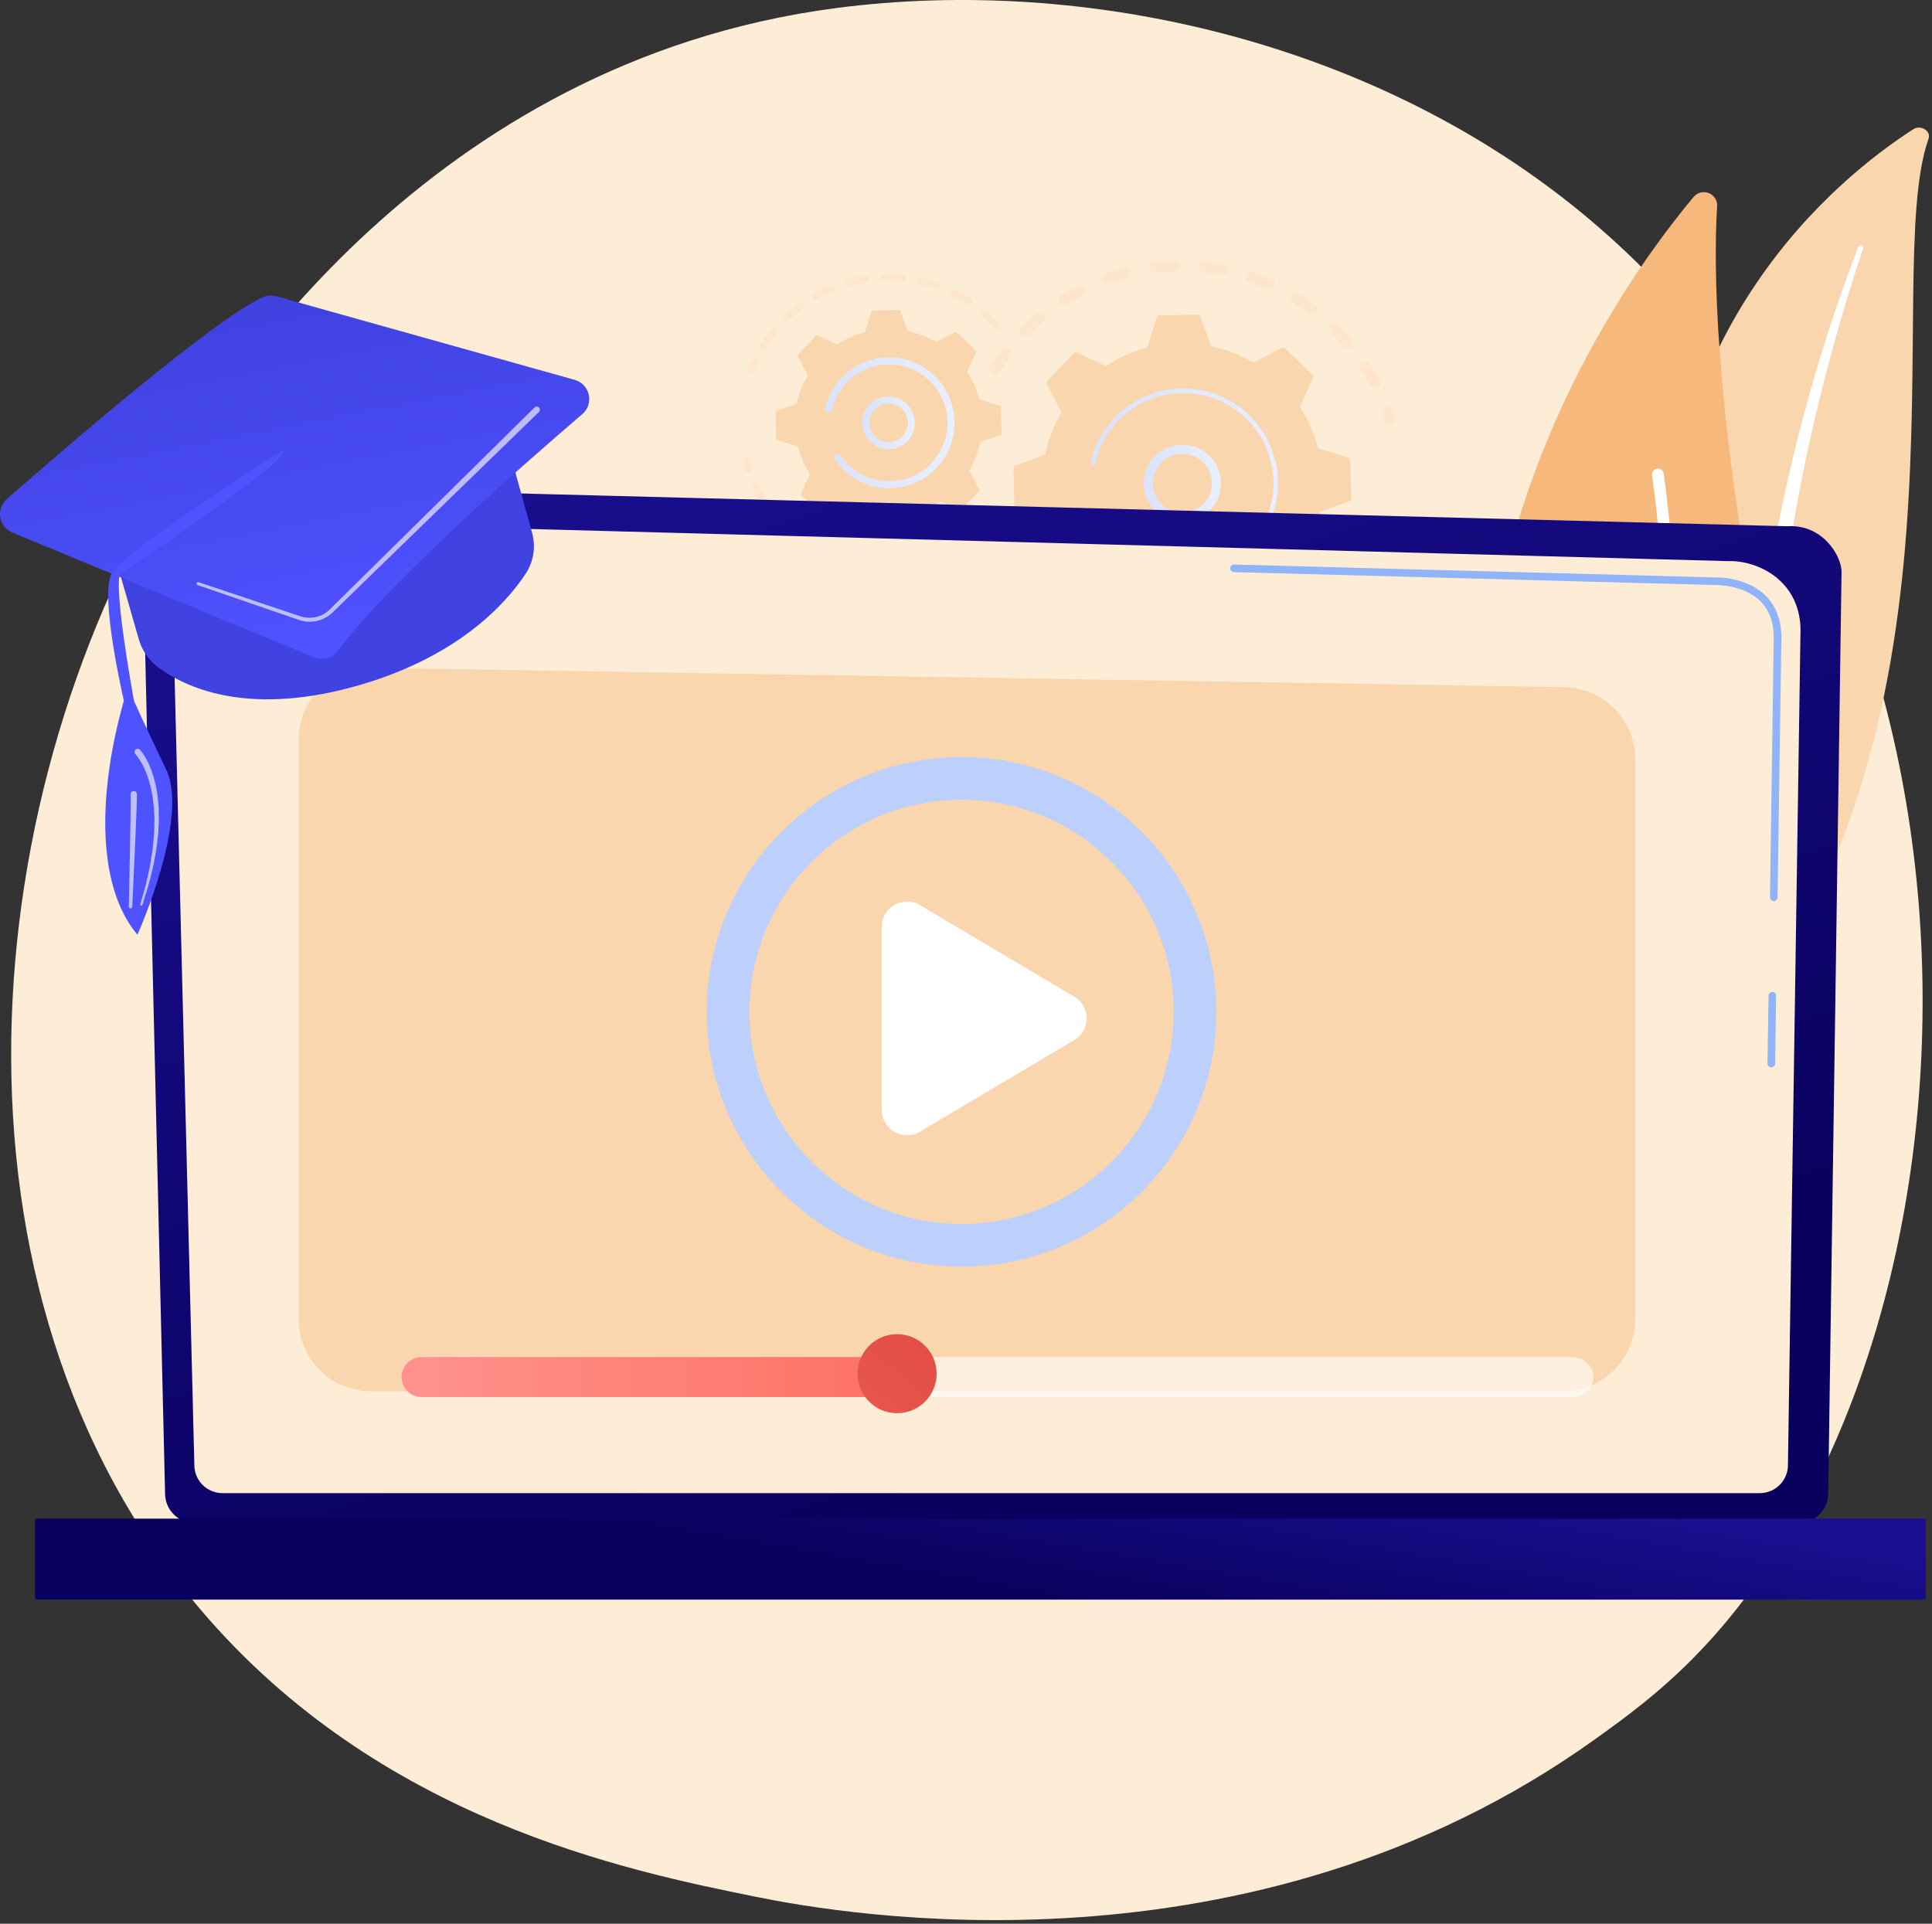 <svg width="483" height="481" viewBox="0 0 483 481" fill="none" xmlns="http://www.w3.org/2000/svg">
<rect x="0" y="0" width="483" height="481" fill="#333333" stroke="none"/>
<path d="M425.262 412.565C415.449 422.895 406.165 429.557 398.829 434.821C312.602 496.69 210.572 478.655 188.888 474.251C156.867 467.747 94.971 455.176 50.222 402.552C-17.48 322.935 -6.938 197.502 45.576 114.702C55.182 99.557 105.922 15.495 209.051 2.014C271.463 -6.144 344.216 10.311 396.902 54.451C507.494 147.105 499.621 334.282 425.262 412.565Z" fill="#FDEDD7"/>
<g opacity="0.3">
<path d="M247.924 93.404C247.363 92.968 247.211 92.17 247.595 91.553C248.434 90.205 249.344 88.874 250.3 87.596C250.765 86.974 251.646 86.847 252.268 87.312C252.275 87.318 252.282 87.323 252.289 87.329C252.892 87.798 253.011 88.665 252.551 89.279C251.643 90.494 250.779 91.758 249.982 93.039C249.572 93.698 248.705 93.9 248.046 93.489C248.003 93.463 247.963 93.435 247.924 93.404ZM255.514 83.796C255.471 83.762 255.429 83.725 255.389 83.686C254.836 83.14 254.831 82.25 255.376 81.698C256.496 80.563 257.676 79.465 258.882 78.434C259.473 77.93 260.356 77.999 260.864 78.59C261.368 79.18 261.298 80.068 260.708 80.572C259.562 81.551 258.441 82.594 257.376 83.673C256.871 84.185 256.069 84.227 255.514 83.796ZM265.031 76.097C264.908 76.001 264.798 75.883 264.709 75.743C264.293 75.088 264.485 74.22 265.139 73.802C266.481 72.947 267.877 72.14 269.288 71.402C269.976 71.043 270.825 71.31 271.184 71.997C271.544 72.685 271.277 73.534 270.589 73.894C269.25 74.594 267.924 75.361 266.65 76.173C266.135 76.501 265.487 76.452 265.031 76.097ZM276.033 70.719C275.829 70.56 275.666 70.343 275.573 70.082C275.313 69.35 275.695 68.546 276.426 68.286C277.926 67.752 279.468 67.277 281.007 66.873C281.757 66.677 282.526 67.126 282.723 67.877C282.92 68.627 282.471 69.396 281.72 69.593C280.258 69.976 278.794 70.427 277.369 70.935C276.899 71.102 276.399 71.004 276.033 70.719ZM287.958 67.929C287.672 67.707 287.471 67.374 287.425 66.986C287.334 66.215 287.884 65.515 288.655 65.424C290.232 65.237 291.84 65.115 293.433 65.061C294.209 65.035 294.859 65.642 294.885 66.418C294.911 67.194 294.303 67.844 293.527 67.871C292.013 67.921 290.485 68.037 288.987 68.215C288.604 68.261 288.239 68.148 287.958 67.929ZM300.202 67.847C299.831 67.558 299.613 67.091 299.666 66.59C299.747 65.818 300.439 65.258 301.211 65.339C302.793 65.505 304.388 65.742 305.951 66.042C306.713 66.189 307.212 66.925 307.065 67.688C306.919 68.45 306.182 68.949 305.42 68.803C303.935 68.518 302.42 68.293 300.917 68.135C300.646 68.106 300.402 68.002 300.202 67.847ZM342.908 96.831C342.754 96.712 342.623 96.558 342.527 96.375C341.826 95.038 341.056 93.713 340.24 92.438C339.822 91.784 340.013 90.915 340.666 90.497C341.32 90.078 342.189 90.269 342.608 90.923C343.467 92.266 344.278 93.66 345.017 95.069C345.377 95.756 345.112 96.606 344.425 96.966C343.921 97.231 343.329 97.159 342.908 96.831ZM312.152 70.478C311.692 70.12 311.486 69.497 311.685 68.915C311.936 68.18 312.735 67.788 313.469 68.038C314.975 68.552 316.477 69.139 317.933 69.78C318.641 70.096 318.966 70.922 318.652 71.633C318.34 72.343 317.51 72.665 316.799 72.353C315.417 71.743 313.991 71.187 312.561 70.698C312.409 70.647 312.272 70.572 312.152 70.478ZM336.034 86.699C335.96 86.642 335.891 86.577 335.829 86.504C334.845 85.357 333.799 84.237 332.719 83.176C332.166 82.631 332.158 81.741 332.703 81.188C333.247 80.635 334.139 80.624 334.69 81.171C335.826 82.288 336.927 83.466 337.962 84.673C338.468 85.263 338.4 86.15 337.811 86.655C337.295 87.098 336.55 87.1 336.034 86.699ZM323.214 75.713C322.655 75.278 322.502 74.481 322.884 73.865C323.293 73.204 324.159 73.001 324.819 73.41C326.17 74.247 327.503 75.154 328.781 76.106C328.789 76.112 328.797 76.118 328.805 76.124C329.406 76.592 329.526 77.458 329.068 78.073C328.604 78.695 327.724 78.824 327.102 78.36C325.888 77.456 324.622 76.595 323.338 75.799C323.295 75.772 323.254 75.743 323.214 75.713Z" fill="#FAD6AE"/>
<path d="M346.681 105.951C346.463 105.781 346.292 105.545 346.204 105.261C345.988 104.569 345.754 103.87 345.51 103.183C345.249 102.452 345.63 101.647 346.361 101.387C347.092 101.126 347.898 101.507 348.157 102.239C348.415 102.961 348.661 103.696 348.887 104.424C349.118 105.165 348.705 105.954 347.964 106.184C347.507 106.327 347.032 106.224 346.681 105.951Z" fill="#FAD6AE"/>
</g>
<g opacity="0.3">
<path d="M342.438 148.591C341.902 148.174 341.733 147.419 342.07 146.806C342.419 146.171 342.761 145.518 343.085 144.865C343.43 144.169 344.274 143.886 344.969 144.231C345.667 144.578 345.948 145.42 345.603 146.115C345.261 146.802 344.902 147.49 344.535 148.159C344.161 148.839 343.306 149.088 342.626 148.714C342.559 148.678 342.496 148.636 342.438 148.591Z" fill="#FAD6AE"/>
<path d="M260.868 165.513C260.357 165.116 259.851 164.709 259.351 164.292C258.755 163.794 258.674 162.908 259.171 162.312C259.668 161.716 260.559 161.635 261.151 162.132C262.306 163.095 263.498 164.009 264.708 164.858C265.343 165.306 265.497 166.181 265.051 166.816C264.605 167.452 263.728 167.605 263.093 167.159C262.344 166.634 261.596 166.08 260.868 165.513ZM253.989 159.162C253.927 159.114 253.868 159.059 253.813 158.999C252.755 157.842 251.734 156.626 250.78 155.387C250.306 154.772 250.42 153.89 251.035 153.416C251.65 152.942 252.535 153.056 253.006 153.672C253.913 154.849 254.883 156.003 255.888 157.104C256.412 157.677 256.371 158.566 255.799 159.089C255.285 159.558 254.519 159.575 253.989 159.162ZM269.426 170.979C268.903 170.572 268.727 169.838 269.041 169.227C269.396 168.537 270.243 168.265 270.934 168.62C272.254 169.3 273.622 169.932 274.999 170.498C275.717 170.795 276.06 171.615 275.764 172.333C275.468 173.051 274.647 173.393 273.929 173.098C272.479 172.501 271.038 171.835 269.648 171.12C269.568 171.079 269.494 171.032 269.426 170.979ZM246.888 149.423C246.747 149.313 246.625 149.175 246.531 149.011C245.754 147.65 245.026 146.24 244.367 144.819C244.041 144.115 244.347 143.28 245.051 142.953C245.755 142.626 246.59 142.932 246.917 143.637C247.543 144.986 248.234 146.325 248.972 147.617C249.357 148.291 249.123 149.15 248.449 149.534C247.939 149.825 247.324 149.762 246.888 149.423ZM280.679 175.267C280.25 174.933 280.036 174.365 280.181 173.805C280.376 173.054 281.143 172.602 281.894 172.796C283.331 173.168 284.804 173.484 286.273 173.735C287.038 173.865 287.553 174.591 287.422 175.357C287.291 176.122 286.565 176.636 285.8 176.505C284.254 176.242 282.703 175.909 281.19 175.518C280.998 175.468 280.826 175.381 280.679 175.267ZM292.601 176.983C292.258 176.716 292.043 176.294 292.058 175.827C292.084 175.051 292.733 174.442 293.509 174.468C294.997 174.517 296.505 174.503 297.989 174.428C298.764 174.388 299.425 174.985 299.464 175.761C299.503 176.536 298.907 177.196 298.131 177.236C296.569 177.315 294.983 177.329 293.417 177.277C293.109 177.267 292.827 177.159 292.601 176.983ZM304.613 176.058C304.352 175.855 304.162 175.56 304.095 175.21C303.951 174.448 304.453 173.712 305.216 173.568C306.68 173.292 308.148 172.951 309.58 172.554C310.328 172.347 311.102 172.785 311.31 173.534C311.517 174.282 311.079 175.056 310.33 175.263C308.823 175.68 307.278 176.04 305.737 176.331C305.325 176.408 304.92 176.297 304.613 176.058ZM316.137 172.537C315.956 172.396 315.807 172.209 315.71 171.984C315.403 171.271 315.732 170.445 316.444 170.137C317.812 169.548 319.17 168.893 320.48 168.192C321.164 167.826 322.017 168.084 322.382 168.767C322.749 169.452 322.491 170.303 321.807 170.67C320.427 171.409 318.997 172.098 317.557 172.719C317.069 172.929 316.528 172.841 316.137 172.537ZM326.61 166.569C326.509 166.49 326.416 166.395 326.337 166.286C325.88 165.658 326.019 164.779 326.646 164.322C327.847 163.448 329.026 162.511 330.152 161.536C330.739 161.028 331.628 161.094 332.134 161.679C332.643 162.266 332.578 163.153 331.992 163.662C330.807 164.688 329.565 165.674 328.301 166.594C327.782 166.972 327.092 166.943 326.61 166.569ZM335.511 158.451C335.488 158.433 335.466 158.414 335.444 158.395C334.861 157.882 334.805 156.994 335.318 156.412C336.042 155.59 336.75 154.735 337.421 153.872C337.664 153.56 337.903 153.245 338.138 152.929C338.602 152.306 339.482 152.176 340.105 152.64C340.745 153.097 340.857 153.983 340.394 154.606C340.147 154.939 339.896 155.269 339.64 155.598C338.934 156.506 338.189 157.405 337.427 158.27C336.934 158.83 336.093 158.904 335.511 158.451Z" fill="#FAD6AE"/>
<path d="M242.098 138.329C241.878 138.157 241.706 137.918 241.618 137.631C241.395 136.904 241.184 136.158 240.989 135.414C240.793 134.663 241.243 133.895 241.994 133.698C242.745 133.502 243.513 133.951 243.709 134.702C243.894 135.409 244.095 136.118 244.306 136.809C244.533 137.55 244.116 138.337 243.374 138.564C242.919 138.703 242.447 138.6 242.098 138.329Z" fill="#FAD6AE"/>
</g>
<path d="M253.604 126.626C253.611 126.906 253.794 127.151 254.061 127.236L261.679 129.666C262.615 133.281 264.134 136.772 266.235 139.989L262.904 147.252C262.787 147.507 262.844 147.807 263.047 148.001L269.984 154.623C270.187 154.816 270.49 154.86 270.739 154.731L277.839 151.066C281.151 153.015 284.709 154.37 288.363 155.136L291.145 162.632C291.243 162.895 291.496 163.067 291.776 163.06L301.364 162.837C301.644 162.831 301.889 162.647 301.974 162.38L304.404 154.763C308.019 153.827 311.51 152.308 314.727 150.207L321.99 153.538C322.245 153.655 322.546 153.597 322.739 153.394L329.361 146.457C329.554 146.254 329.598 145.951 329.469 145.702L325.803 138.602C327.753 135.291 329.108 131.732 329.874 128.078L337.37 125.296C337.633 125.199 337.805 124.945 337.798 124.665L337.575 115.078C337.569 114.797 337.385 114.552 337.118 114.467L329.501 112.037C328.565 108.423 327.046 104.931 324.945 101.714L328.276 94.451C328.393 94.197 328.335 93.896 328.132 93.702L321.195 87.08C320.992 86.887 320.689 86.843 320.44 86.972L313.34 90.638C310.029 88.688 306.47 87.333 302.816 86.567L300.034 79.071C299.937 78.808 299.683 78.636 299.403 78.643L289.816 78.866C289.535 78.873 289.29 79.056 289.205 79.323L286.775 86.94C283.161 87.876 279.669 89.395 276.452 91.496L269.189 88.165C268.935 88.048 268.634 88.106 268.44 88.309L261.819 95.246C261.625 95.449 261.581 95.752 261.71 96.001L265.376 103.101C263.427 106.412 262.072 109.971 261.305 113.625L253.809 116.407C253.546 116.504 253.375 116.757 253.381 117.038L253.604 126.626Z" fill="#FAD6AE"/>
<path d="M289.667 128.456C285.958 125.571 284.82 120.314 287.201 116.105C289.819 111.478 295.711 109.844 300.338 112.461C302.58 113.728 304.193 115.793 304.881 118.274C305.569 120.755 305.25 123.356 303.982 125.597C301.364 130.224 295.471 131.858 290.845 129.241C290.428 129.005 290.034 128.742 289.667 128.456ZM300.143 115.026C299.857 114.803 299.553 114.6 299.231 114.418C295.684 112.411 291.165 113.665 289.159 117.211C287.152 120.759 288.403 125.278 291.952 127.284C295.499 129.291 300.018 128.037 302.025 124.49C302.997 122.772 303.242 120.778 302.714 118.875C302.285 117.329 301.387 115.994 300.143 115.026Z" fill="url(#paint0_linear_12694_10306)"/>
<path d="M281.271 139.567C280.634 139.072 280.018 138.541 279.426 137.977C279.24 137.799 279.057 137.618 278.876 137.434C277.986 136.529 277.17 135.553 276.439 134.524C276.429 134.51 276.419 134.496 276.409 134.482C276.381 134.442 276.353 134.402 276.326 134.362C276.271 134.284 276.217 134.205 276.164 134.127C276.024 133.92 276.039 133.653 276.185 133.466C276.22 133.421 276.263 133.38 276.314 133.346C276.57 133.171 276.919 133.239 277.094 133.495C277.991 134.817 279.037 136.051 280.203 137.163C285.99 142.688 293.972 144.524 301.219 142.741C305.25 141.75 309.053 139.639 312.126 136.42C312.665 135.855 313.171 135.268 313.644 134.66C316.824 130.571 318.488 125.554 318.365 120.305C318.225 114.275 315.745 108.661 311.383 104.497C302.372 95.898 288.055 96.235 279.46 105.24C278.93 105.796 278.43 106.376 277.962 106.978C275.933 109.586 274.497 112.61 273.769 115.837C273.75 115.92 273.714 115.995 273.664 116.058C273.535 116.224 273.316 116.311 273.097 116.261C272.794 116.192 272.603 115.892 272.672 115.589C273.437 112.201 274.944 109.027 277.074 106.288C277.565 105.656 278.09 105.047 278.646 104.464C287.671 95.009 302.707 94.662 312.159 103.684C316.739 108.055 319.342 113.949 319.49 120.278C319.618 125.789 317.872 131.056 314.533 135.349C314.037 135.987 313.505 136.604 312.94 137.196C308.568 141.776 302.674 144.38 296.345 144.527C290.833 144.656 285.565 142.908 281.271 139.567Z" fill="url(#paint1_linear_12694_10306)"/>
<g opacity="0.3">
<path d="M187.323 93.189C187.027 92.959 186.904 92.553 187.049 92.186C187.319 91.5 187.614 90.813 187.926 90.144C188.128 89.71 188.644 89.522 189.079 89.724C189.515 89.924 189.702 90.442 189.5 90.877C189.203 91.514 188.922 92.169 188.664 92.823C188.489 93.269 187.984 93.487 187.538 93.312C187.459 93.281 187.387 93.239 187.323 93.189Z" fill="#FAD6AE"/>
<path d="M190.332 87.228C189.985 86.958 189.892 86.463 190.131 86.083C190.804 85.007 191.541 83.954 192.319 82.953C192.483 82.742 192.65 82.532 192.82 82.324C193.122 81.952 193.678 81.925 194.041 82.197C194.413 82.499 194.47 83.046 194.168 83.418C194.006 83.618 193.846 83.818 193.69 84.019C192.947 84.974 192.244 85.978 191.602 87.004C191.347 87.41 190.812 87.533 190.405 87.279C190.38 87.263 190.356 87.246 190.332 87.228ZM196.017 80.232C195.984 80.207 195.953 80.179 195.924 80.149C195.591 79.803 195.601 79.254 195.946 78.921C197.054 77.853 198.238 76.845 199.464 75.925C199.848 75.637 200.393 75.718 200.68 76.099C200.967 76.483 200.89 77.026 200.507 77.314C199.336 78.192 198.207 79.154 197.151 80.172C196.836 80.475 196.352 80.493 196.017 80.232ZM203.227 74.824C203.14 74.756 203.065 74.671 203.007 74.57C202.769 74.153 202.914 73.623 203.33 73.385C204.664 72.623 206.06 71.936 207.479 71.344C207.922 71.16 208.429 71.368 208.615 71.812C208.799 72.254 208.59 72.763 208.148 72.947C206.794 73.511 205.463 74.166 204.192 74.893C203.877 75.072 203.497 75.033 203.227 74.824ZM211.547 71.354C211.405 71.243 211.297 71.088 211.244 70.902C211.116 70.44 211.386 69.961 211.848 69.833C213.331 69.42 214.851 69.096 216.369 68.87C216.843 68.799 217.284 69.128 217.355 69.601C217.426 70.075 217.099 70.516 216.625 70.587C215.178 70.803 213.727 71.112 212.314 71.505C212.038 71.582 211.757 71.517 211.547 71.354ZM220.462 70.021C220.264 69.867 220.134 69.628 220.127 69.357C220.115 68.878 220.493 68.48 220.973 68.467C222.509 68.428 224.062 68.483 225.589 68.631C226.067 68.677 226.416 69.102 226.37 69.579C226.323 70.056 225.899 70.406 225.422 70.359C223.965 70.218 222.483 70.165 221.017 70.203C220.808 70.209 220.615 70.14 220.462 70.021ZM229.429 70.892C229.173 70.692 229.039 70.355 229.115 70.017C229.22 69.549 229.684 69.255 230.151 69.359C231.651 69.694 233.144 70.126 234.588 70.644C235.04 70.808 235.274 71.303 235.112 71.754C234.951 72.205 234.453 72.44 234.002 72.279C232.625 71.785 231.202 71.373 229.773 71.054C229.643 71.025 229.527 70.968 229.429 70.892ZM237.909 73.928C237.588 73.678 237.478 73.228 237.668 72.852C237.884 72.424 238.406 72.253 238.834 72.469C240.202 73.16 241.543 73.945 242.822 74.804C243.217 75.079 243.326 75.612 243.058 76.009C242.791 76.407 242.252 76.513 241.854 76.246C240.634 75.426 239.355 74.677 238.051 74.018C238 73.992 237.953 73.962 237.909 73.928ZM248.615 82.117C248.575 82.087 248.537 82.052 248.503 82.013C247.655 81.073 246.741 80.163 245.786 79.308C245.642 79.178 245.499 79.052 245.355 78.928C244.992 78.614 244.952 78.066 245.266 77.703C245.58 77.339 246.139 77.291 246.49 77.614C246.644 77.747 246.796 77.88 246.947 78.017C247.945 78.91 248.903 79.864 249.792 80.85C250.113 81.206 250.085 81.755 249.728 82.076C249.411 82.362 248.941 82.371 248.615 82.117Z" fill="#FAD6AE"/>
</g>
<g opacity="0.3">
<path d="M199.317 135.851C198.943 135.56 198.872 135.02 199.159 134.641C199.448 134.259 199.993 134.184 200.375 134.473C201.525 135.345 202.739 136.154 203.982 136.877C204.391 137.12 204.537 137.649 204.296 138.064C204.054 138.479 203.523 138.618 203.108 138.378C201.805 137.618 200.533 136.771 199.327 135.858C199.324 135.856 199.32 135.853 199.317 135.851ZM195.944 132.961C195.92 132.942 195.896 132.922 195.873 132.899C194.786 131.849 193.752 130.723 192.799 129.551C192.497 129.178 192.553 128.632 192.925 128.33C193.297 128.026 193.845 128.086 194.147 128.455C195.056 129.574 196.043 130.649 197.08 131.651C197.425 131.984 197.434 132.533 197.101 132.878C196.789 133.201 196.29 133.23 195.944 132.961ZM206.979 140.308C206.675 140.071 206.556 139.652 206.715 139.281C206.903 138.841 207.413 138.636 207.854 138.825C209.182 139.392 210.555 139.883 211.937 140.285C212.398 140.421 212.662 140.9 212.528 141.361C212.394 141.821 211.912 142.086 211.451 141.952C210.003 141.531 208.563 141.016 207.172 140.421C207.101 140.391 207.037 140.352 206.979 140.308ZM190.355 126.075C190.277 126.015 190.208 125.94 190.152 125.851C189.349 124.57 188.617 123.226 187.977 121.857C187.773 121.423 187.961 120.906 188.395 120.702C188.828 120.5 189.345 120.688 189.549 121.121C190.16 122.427 190.858 123.707 191.623 124.929C191.878 125.336 191.755 125.872 191.349 126.126C191.031 126.325 190.634 126.293 190.355 126.075ZM215.491 142.78C215.248 142.591 215.113 142.279 215.166 141.955C215.243 141.481 215.689 141.16 216.163 141.237C217.584 141.469 219.035 141.616 220.475 141.673C220.955 141.692 221.328 142.096 221.308 142.575C221.289 143.055 220.885 143.428 220.406 143.408C218.896 143.347 217.374 143.194 215.884 142.951C215.735 142.927 215.601 142.866 215.491 142.78ZM224.347 143.138C224.161 142.994 224.035 142.775 224.014 142.523C223.976 142.045 224.332 141.626 224.81 141.588C226.249 141.471 227.694 141.267 229.104 140.98C229.574 140.884 230.032 141.188 230.128 141.657C230.224 142.127 229.92 142.585 229.451 142.68C227.973 142.981 226.458 143.196 224.95 143.318C224.725 143.336 224.512 143.267 224.347 143.138ZM233.035 141.365C232.905 141.263 232.801 141.124 232.745 140.955C232.593 140.5 232.839 140.008 233.294 139.856C234.663 139.4 236.017 138.854 237.316 138.236C237.748 138.031 238.267 138.214 238.473 138.647C238.679 139.08 238.495 139.598 238.062 139.804C236.699 140.452 235.28 141.024 233.843 141.504C233.557 141.599 233.257 141.537 233.035 141.365Z" fill="#FAD6AE"/>
<path d="M186.582 118.006C186.45 117.904 186.346 117.762 186.29 117.59C186.06 116.884 185.85 116.167 185.665 115.461C185.544 114.997 185.822 114.522 186.285 114.401C186.749 114.281 187.223 114.558 187.345 115.021C187.521 115.695 187.722 116.379 187.941 117.053C188.09 117.509 187.84 117.999 187.384 118.147C187.1 118.239 186.802 118.177 186.582 118.006Z" fill="#FAD6AE"/>
</g>
<path d="M194.037 109.598C194.041 109.786 194.164 109.95 194.342 110.007L199.439 111.633C200.065 114.051 201.082 116.388 202.488 118.54L200.259 123.4C200.181 123.571 200.219 123.772 200.355 123.901L204.997 128.332C205.133 128.462 205.336 128.491 205.502 128.405L210.253 125.952C212.469 127.256 214.85 128.163 217.295 128.676L219.157 133.692C219.222 133.868 219.392 133.983 219.579 133.979L225.995 133.829C226.183 133.825 226.347 133.702 226.404 133.523L228.029 128.426C230.448 127.8 232.785 126.784 234.937 125.378L239.797 127.607C239.967 127.685 240.169 127.646 240.298 127.511L244.729 122.868C244.859 122.733 244.888 122.53 244.802 122.363L242.349 117.612C243.653 115.396 244.56 113.015 245.073 110.57L250.089 108.709C250.264 108.644 250.38 108.474 250.375 108.286L250.226 101.871C250.222 101.683 250.099 101.519 249.92 101.462L244.823 99.836C244.197 97.417 243.18 95.081 241.774 92.928L244.003 88.068C244.081 87.898 244.043 87.697 243.907 87.567L239.265 83.136C239.129 83.007 238.926 82.978 238.76 83.064L234.009 85.517C231.793 84.212 229.412 83.306 226.967 82.793L225.105 77.777C225.04 77.601 224.871 77.486 224.683 77.49L218.267 77.64C218.08 77.644 217.916 77.767 217.859 77.946L216.233 83.043C213.814 83.669 211.478 84.685 209.325 86.092L204.465 83.862C204.295 83.784 204.093 83.823 203.964 83.959L199.533 88.601C199.404 88.737 199.374 88.939 199.46 89.106L201.913 93.857C200.609 96.073 199.702 98.454 199.189 100.899L194.173 102.76C193.998 102.826 193.883 102.995 193.887 103.183L194.037 109.598Z" fill="#FAD6AE"/>
<path d="M218.088 110.91C216.983 110.05 216.185 108.864 215.804 107.49C215.335 105.8 215.553 104.028 216.417 102.502C218.199 99.351 222.213 98.237 225.365 100.019C228.517 101.81 229.63 105.817 227.847 108.968C226.983 110.495 225.577 111.594 223.887 112.063C222.197 112.532 220.425 112.315 218.898 111.45C218.613 111.288 218.342 111.108 218.088 110.91ZM225.1 101.924C224.916 101.781 224.719 101.649 224.51 101.531C222.192 100.22 219.239 101.039 217.928 103.357C217.293 104.48 217.132 105.783 217.477 107.026C217.822 108.27 218.631 109.303 219.754 109.939C220.876 110.575 222.18 110.735 223.423 110.39C224.666 110.045 225.701 109.237 226.336 108.113C227.529 106.005 226.959 103.37 225.1 101.924Z" fill="url(#paint2_linear_12694_10306)"/>
<path d="M212.235 118.636C211.802 118.299 211.382 117.937 210.976 117.55C210.171 116.781 209.442 115.93 208.81 115.018C208.782 114.976 208.754 114.935 208.726 114.894C208.509 114.575 208.534 114.163 208.758 113.874C208.813 113.803 208.88 113.741 208.957 113.688C209.353 113.419 209.892 113.524 210.162 113.919C210.744 114.777 211.421 115.575 212.174 116.293L212.175 116.294C212.216 116.333 212.258 116.372 212.299 116.411C214.097 118.094 216.246 119.265 218.568 119.868C219.828 120.196 221.14 120.355 222.475 120.336C222.486 120.336 222.497 120.336 222.508 120.336C222.541 120.335 222.574 120.335 222.607 120.334C226.511 120.242 230.145 118.637 232.841 115.813C233.19 115.448 233.517 115.067 233.823 114.674C235.882 112.027 236.959 108.779 236.88 105.38C236.789 101.477 235.183 97.843 232.36 95.147C229.536 92.455 225.83 91.017 221.927 91.107C218.024 91.198 214.389 92.804 211.694 95.628C211.35 95.987 211.027 96.363 210.724 96.752C209.41 98.442 208.481 100.399 208.01 102.487C207.981 102.616 207.925 102.732 207.848 102.829C207.648 103.086 207.311 103.22 206.972 103.143C206.505 103.036 206.211 102.573 206.317 102.104C206.844 99.767 207.884 97.577 209.353 95.688C209.692 95.251 210.054 94.831 210.437 94.43C213.454 91.269 217.52 89.473 221.887 89.372C226.254 89.27 230.399 90.871 233.558 93.891C236.718 96.907 238.515 100.972 238.616 105.34C238.705 109.142 237.5 112.775 235.196 115.737C234.854 116.177 234.487 116.603 234.097 117.011C228.258 123.129 218.772 123.721 212.235 118.636Z" fill="url(#paint3_linear_12694_10306)"/>
<path d="M482.139 34.675C482.823 32.743 480.178 31.118 478.317 32.316C459.425 44.477 413.118 82.023 415.419 156.779C418.307 250.571 392.324 281.825 362.332 299.336C362.332 299.336 401.482 293.852 429.202 262.287C497.26 184.787 469.982 69.027 482.139 34.675Z" fill="#FAD6AE"/>
<path d="M465.768 62.071C462.469 72.115 459.402 82.216 456.769 92.412C454.075 102.592 451.74 112.848 449.781 123.163C447.867 133.484 446.179 143.842 445.003 154.26C443.773 164.672 443.063 175.132 442.392 185.637C441.654 196.132 440.979 206.709 439.05 217.224C437.136 227.719 433.737 238.145 428.22 247.662C426.842 250.033 425.408 252.391 423.825 254.647C422.29 256.931 420.636 259.154 418.936 261.348C415.509 265.724 411.734 269.9 407.609 273.804C399.334 281.595 389.656 288.249 379.208 293.633C378.108 294.2 376.658 293.871 375.969 292.9C375.292 291.946 375.6 290.726 376.653 290.146L376.66 290.142C379.156 288.769 381.63 287.372 384.02 285.883C385.23 285.155 386.398 284.381 387.583 283.627C388.732 282.834 389.919 282.08 391.038 281.257C395.577 278.03 399.84 274.524 403.772 270.753C411.671 263.255 418.28 254.659 423.569 245.576C426.155 241.005 428.341 236.267 430.092 231.387C431.84 226.506 433.153 221.488 434.134 216.393C436.098 206.197 436.866 195.735 437.692 185.248C438.533 174.761 439.462 164.229 440.891 153.761C441.589 148.526 442.396 143.304 443.311 138.101C443.751 135.497 444.25 132.903 444.743 130.308C445.265 127.717 445.803 125.13 446.366 122.548C448.64 112.224 451.278 101.976 454.289 91.824C457.357 81.686 460.737 71.631 464.563 61.718C464.672 61.434 465.029 61.289 465.36 61.393C465.68 61.494 465.858 61.795 465.768 62.071Z" fill="white"/>
<path d="M396.325 293.621C398.052 296.976 402.643 297.477 405.09 294.605C418.594 278.762 452.724 230.514 439.68 159.842C428.664 100.163 428.362 66.756 429.276 51.581C429.47 48.372 425.454 46.781 423.393 49.248C400.652 76.466 333.768 172.062 396.325 293.621Z" fill="#F6B97B"/>
<path d="M401.395 292.998C401.479 293.04 401.568 293.073 401.662 293.099C402.447 293.312 403.256 292.848 403.469 292.063C403.711 291.173 427.506 202.107 415.938 118.435C415.827 117.63 415.083 117.067 414.277 117.178C413.471 117.29 412.908 118.033 413.019 118.839C424.503 201.902 400.866 290.407 400.626 291.291C400.438 291.983 400.775 292.693 401.395 292.998Z" fill="white"/>
<path d="M41.266 373.431C41.266 377.505 44.602 380.839 48.68 380.839H449.638C453.716 380.839 457.053 377.505 457.053 373.431L460.389 143.011C460.389 138.937 455.589 130.984 446.792 131.581L54.932 121.442C49.815 121.309 44.868 123.279 41.244 126.891C37.621 130.502 35.638 135.44 35.759 140.552L41.266 373.431Z" fill="url(#paint4_linear_12694_10306)"/>
<path d="M48.588 366.323C48.588 370.181 51.744 373.338 55.602 373.338H439.971C443.829 373.338 446.986 370.181 446.986 366.323L450.134 157.146C449.763 144.558 438.727 140.034 432.037 140.301L56.475 130.225C52.88 130.129 49.404 131.514 46.858 134.054C44.312 136.593 42.912 140.069 43.002 143.663L48.588 366.323Z" fill="#FDEDD7"/>
<path d="M442.832 266.873C442.827 266.873 442.822 266.873 442.817 266.873C442.292 266.865 441.873 266.433 441.881 265.908L442.13 248.944C442.138 248.42 442.568 248.038 443.094 248.008C443.619 248.015 444.039 248.448 444.031 248.973L443.782 265.936C443.774 266.456 443.35 266.873 442.832 266.873Z" fill="#91B3FA"/>
<path d="M443.442 225.301C443.437 225.301 443.432 225.301 443.427 225.301C442.902 225.293 442.483 224.861 442.491 224.336L443.445 159.364C443.427 155.481 442.247 152.381 439.939 150.169C435.637 146.048 428.812 146.261 428.521 146.27L308.488 143.051C307.963 143.038 307.549 142.6 307.563 142.076C307.577 141.56 307.999 141.15 308.513 141.15C308.521 141.15 308.53 141.15 308.539 141.151L428.506 144.37C429.25 144.335 436.459 144.203 441.254 148.796C443.949 151.379 445.326 154.938 445.346 159.373L444.391 224.364C444.384 224.884 443.96 225.301 443.442 225.301Z" fill="#91B3FA"/>
<path d="M9.187 399.966H481.003C481.25 399.966 481.452 399.764 481.452 399.517V380.17C481.452 379.923 481.25 379.721 481.003 379.721H9.187C8.94 379.721 8.738 379.923 8.738 380.17V399.517C8.738 399.764 8.94 399.966 9.187 399.966Z" fill="url(#paint5_linear_12694_10306)"/>
<path d="M390.742 347.853H92.703C82.726 347.853 74.639 339.766 74.639 329.789V185.039C74.639 174.948 82.906 166.814 92.995 166.977L391.034 171.807C400.895 171.966 408.805 180.006 408.805 189.868V329.789C408.805 339.766 400.718 347.853 390.742 347.853Z" fill="#FAD6AE"/>
<path d="M240.388 316.703C205.26 316.703 176.682 288.124 176.682 252.997C176.682 217.87 205.26 189.291 240.388 189.291C275.516 189.291 304.094 217.869 304.094 252.997C304.094 288.125 275.516 316.703 240.388 316.703ZM240.388 199.967C211.147 199.967 187.357 223.756 187.357 252.997C187.357 282.238 211.147 306.027 240.388 306.027C269.629 306.027 293.418 282.238 293.418 252.997C293.418 223.756 269.629 199.967 240.388 199.967Z" fill="#BDD0FB"/>
<path fill-rule="evenodd" clip-rule="evenodd" d="M220.43 277.532V231.732C220.43 226.838 225.757 223.805 229.965 226.302L268.558 249.202C272.68 251.648 272.68 257.615 268.558 260.061L229.965 282.961C225.757 285.459 220.43 282.425 220.43 277.532Z" fill="white"/>
<path opacity="0.58" d="M393.061 349.311H105.683C102.753 349.311 100.377 347.07 100.377 344.306C100.377 341.542 102.753 339.301 105.434 339.301H392.811C395.991 339.301 398.367 341.542 398.367 344.306C398.367 347.07 395.991 349.311 393.061 349.311Z" fill="white"/>
<path d="M223.971 349.311H105.382C102.618 349.311 100.377 347.07 100.377 344.306C100.377 341.542 102.618 339.301 105.382 339.301H223.971C226.735 339.301 228.976 341.542 228.976 344.306C228.976 347.07 226.735 349.311 223.971 349.311Z" fill="url(#paint6_linear_12694_10306)"/>
<path d="M224.271 353.355C229.729 353.355 234.154 348.93 234.154 343.472C234.154 338.014 229.729 333.59 224.271 333.59C218.813 333.59 214.389 338.014 214.389 343.472C214.389 348.93 218.813 353.355 224.271 353.355Z" fill="url(#paint7_linear_12694_10306)"/>
<path d="M125.848 107.35L133.02 133.197C133.994 136.706 133.403 140.465 131.389 143.498C126.33 151.116 113.964 164.872 87.744 171.89C61.114 179.016 46.038 171.684 39.551 166.853C37.202 165.104 35.494 162.634 34.687 159.818L26.836 132.445L125.848 107.35Z" fill="url(#paint8_linear_12694_10306)"/>
<path d="M69.078 74.079L143.662 94.972C147.502 96.048 148.591 100.971 145.56 103.563C130.776 116.208 97.175 145.66 84.449 162.765C83.088 164.595 80.656 165.259 78.548 164.387L3.082 133.148C-0.331 131.735 -1.079 127.232 1.697 124.794C16.338 111.94 53.598 79.756 65.71 74.322C66.769 73.847 67.96 73.766 69.078 74.079Z" fill="url(#paint9_linear_12694_10306)"/>
<path d="M70.691 112.609C70.691 112.609 30.928 137.691 27.898 143.421C24.868 149.151 30.968 175.2 30.968 175.2C24.708 197.247 23.781 221.188 34.355 233.712C34.355 233.712 47.391 204.72 41.567 192.501C35.743 180.281 33.499 175.272 33.499 175.272C33.499 175.272 28.404 147.503 30.015 143.534C30.015 143.534 74.065 114.198 70.691 112.609Z" fill="url(#paint10_linear_12694_10306)"/>
<path opacity="0.63" d="M133.625 101.889L95.454 139.543L85.911 148.956L83.525 151.309L82.335 152.48C81.963 152.845 81.542 153.157 81.1 153.432C79.322 154.526 77.055 154.785 75.068 154.087L49.648 145.572C49.447 145.504 49.23 145.612 49.163 145.813C49.096 146.013 49.203 146.229 49.401 146.297L74.756 155.005C76.991 155.809 79.588 155.542 81.628 154.305C82.136 153.995 82.62 153.64 83.049 153.226L84.257 152.056L86.66 149.721L96.274 140.381L134.73 103.018C135.042 102.714 135.05 102.214 134.746 101.901C134.442 101.589 133.942 101.582 133.629 101.885L133.625 101.889Z" fill="white"/>
<path opacity="0.63" d="M33.879 188.595L33.954 188.675L34.042 188.78L34.221 188.991L34.564 189.453C34.791 189.765 34.989 190.108 35.205 190.433L35.771 191.475C35.947 191.831 36.102 192.199 36.269 192.56C36.445 192.917 36.575 193.296 36.711 193.673C36.845 194.05 36.993 194.423 37.115 194.805L37.44 195.966C37.545 196.355 37.672 196.738 37.737 197.137L37.974 198.325C38.049 198.722 38.146 199.115 38.181 199.52C38.276 200.324 38.385 201.128 38.47 201.935L38.587 204.371C38.595 204.574 38.611 204.777 38.612 204.981L38.598 205.591L38.569 206.814C38.583 208.447 38.36 210.07 38.229 211.7C38.202 212.109 38.136 212.512 38.07 212.917L37.879 214.13C37.748 214.938 37.633 215.749 37.488 216.556C37.127 218.155 36.799 219.764 36.41 221.358L35.073 226.103L35.069 226.117C35.028 226.263 35.113 226.415 35.259 226.456C35.402 226.496 35.551 226.414 35.595 226.273L37.065 221.534C37.499 219.938 37.872 218.324 38.279 216.718C38.446 215.906 38.584 215.088 38.738 214.273L38.963 213.049C39.041 212.641 39.118 212.234 39.157 211.82C39.334 210.168 39.602 208.524 39.633 206.855L39.694 205.607L39.725 204.983C39.73 204.774 39.718 204.565 39.716 204.357L39.66 201.851C39.595 201.018 39.505 200.184 39.428 199.35C39.401 198.931 39.312 198.519 39.245 198.105L39.03 196.862C38.972 196.445 38.851 196.039 38.752 195.629L38.442 194.402C38.324 193.996 38.178 193.597 38.047 193.195C37.913 192.792 37.784 192.388 37.607 191.999C37.439 191.608 37.284 191.211 37.104 190.824L36.519 189.678C36.29 189.31 36.084 188.933 35.835 188.571L35.455 188.031L35.242 187.765L35.134 187.631L35.001 187.483C34.709 187.16 34.209 187.134 33.886 187.426C33.562 187.718 33.536 188.217 33.828 188.541C33.831 188.544 33.834 188.547 33.837 188.55L33.879 188.595Z" fill="white"/>
<path opacity="0.63" d="M32.663 198.856L32.665 200.408L32.652 202.157L32.606 205.663L32.486 212.677L32.203 226.71C32.198 226.947 32.385 227.143 32.622 227.149C32.855 227.154 33.049 226.971 33.061 226.739L33.704 212.716L34.005 205.702L34.14 202.191L34.199 200.433L34.221 199.546L34.23 199.1C34.228 198.909 34.215 198.682 34.196 198.476C34.157 198.054 33.782 197.743 33.36 197.783C32.962 197.82 32.664 198.154 32.663 198.545L32.663 198.856Z" fill="white"/>
<defs>
<linearGradient id="paint0_linear_12694_10306" x1="285.953" y1="120.851" x2="305.236" y2="120.851" gradientUnits="userSpaceOnUse">
<stop stop-color="#DAE3FE"/>
<stop offset="1" stop-color="#E9EFFD"/>
</linearGradient>
<linearGradient id="paint1_linear_12694_10306" x1="272.658" y1="120.836" x2="319.496" y2="120.836" gradientUnits="userSpaceOnUse">
<stop stop-color="#DAE3FE"/>
<stop offset="1" stop-color="#E9EFFD"/>
</linearGradient>
<linearGradient id="paint2_linear_12694_10306" x1="215.562" y1="105.737" x2="228.697" y2="105.737" gradientUnits="userSpaceOnUse">
<stop stop-color="#DAE3FE"/>
<stop offset="1" stop-color="#E9EFFD"/>
</linearGradient>
<linearGradient id="paint3_linear_12694_10306" x1="206.295" y1="105.717" x2="238.62" y2="105.717" gradientUnits="userSpaceOnUse">
<stop stop-color="#DAE3FE"/>
<stop offset="1" stop-color="#E9EFFD"/>
</linearGradient>
<linearGradient id="paint4_linear_12694_10306" x1="285.783" y1="363.125" x2="191.085" y2="79.031" gradientUnits="userSpaceOnUse">
<stop stop-color="#09005D"/>
<stop offset="1" stop-color="#1A0F91"/>
</linearGradient>
<linearGradient id="paint5_linear_12694_10306" x1="243.899" y1="396.754" x2="252.118" y2="349.268" gradientUnits="userSpaceOnUse">
<stop stop-color="#09005D"/>
<stop offset="1" stop-color="#1A0F91"/>
</linearGradient>
<linearGradient id="paint6_linear_12694_10306" x1="100.377" y1="344.306" x2="228.976" y2="344.306" gradientUnits="userSpaceOnUse">
<stop stop-color="#FF928E"/>
<stop offset="1" stop-color="#FE7062"/>
</linearGradient>
<linearGradient id="paint7_linear_12694_10306" x1="240.777" y1="323.534" x2="202.05" y2="370.313" gradientUnits="userSpaceOnUse">
<stop stop-color="#E1473D"/>
<stop offset="1" stop-color="#E9605A"/>
</linearGradient>
<linearGradient id="paint8_linear_12694_10306" x1="189.453" y1="297.932" x2="102.459" y2="167.441" gradientUnits="userSpaceOnUse">
<stop stop-color="#4F52FF"/>
<stop offset="1" stop-color="#4042E2"/>
</linearGradient>
<linearGradient id="paint9_linear_12694_10306" x1="82.931" y1="161.54" x2="66.691" y2="78.602" gradientUnits="userSpaceOnUse">
<stop stop-color="#4F52FF"/>
<stop offset="1" stop-color="#4042E2"/>
</linearGradient>
<linearGradient id="paint10_linear_12694_10306" x1="66.899" y1="104.008" x2="124.315" y2="-31.702" gradientUnits="userSpaceOnUse">
<stop stop-color="#4F52FF"/>
<stop offset="1" stop-color="#4042E2"/>
</linearGradient>
</defs>
</svg>
